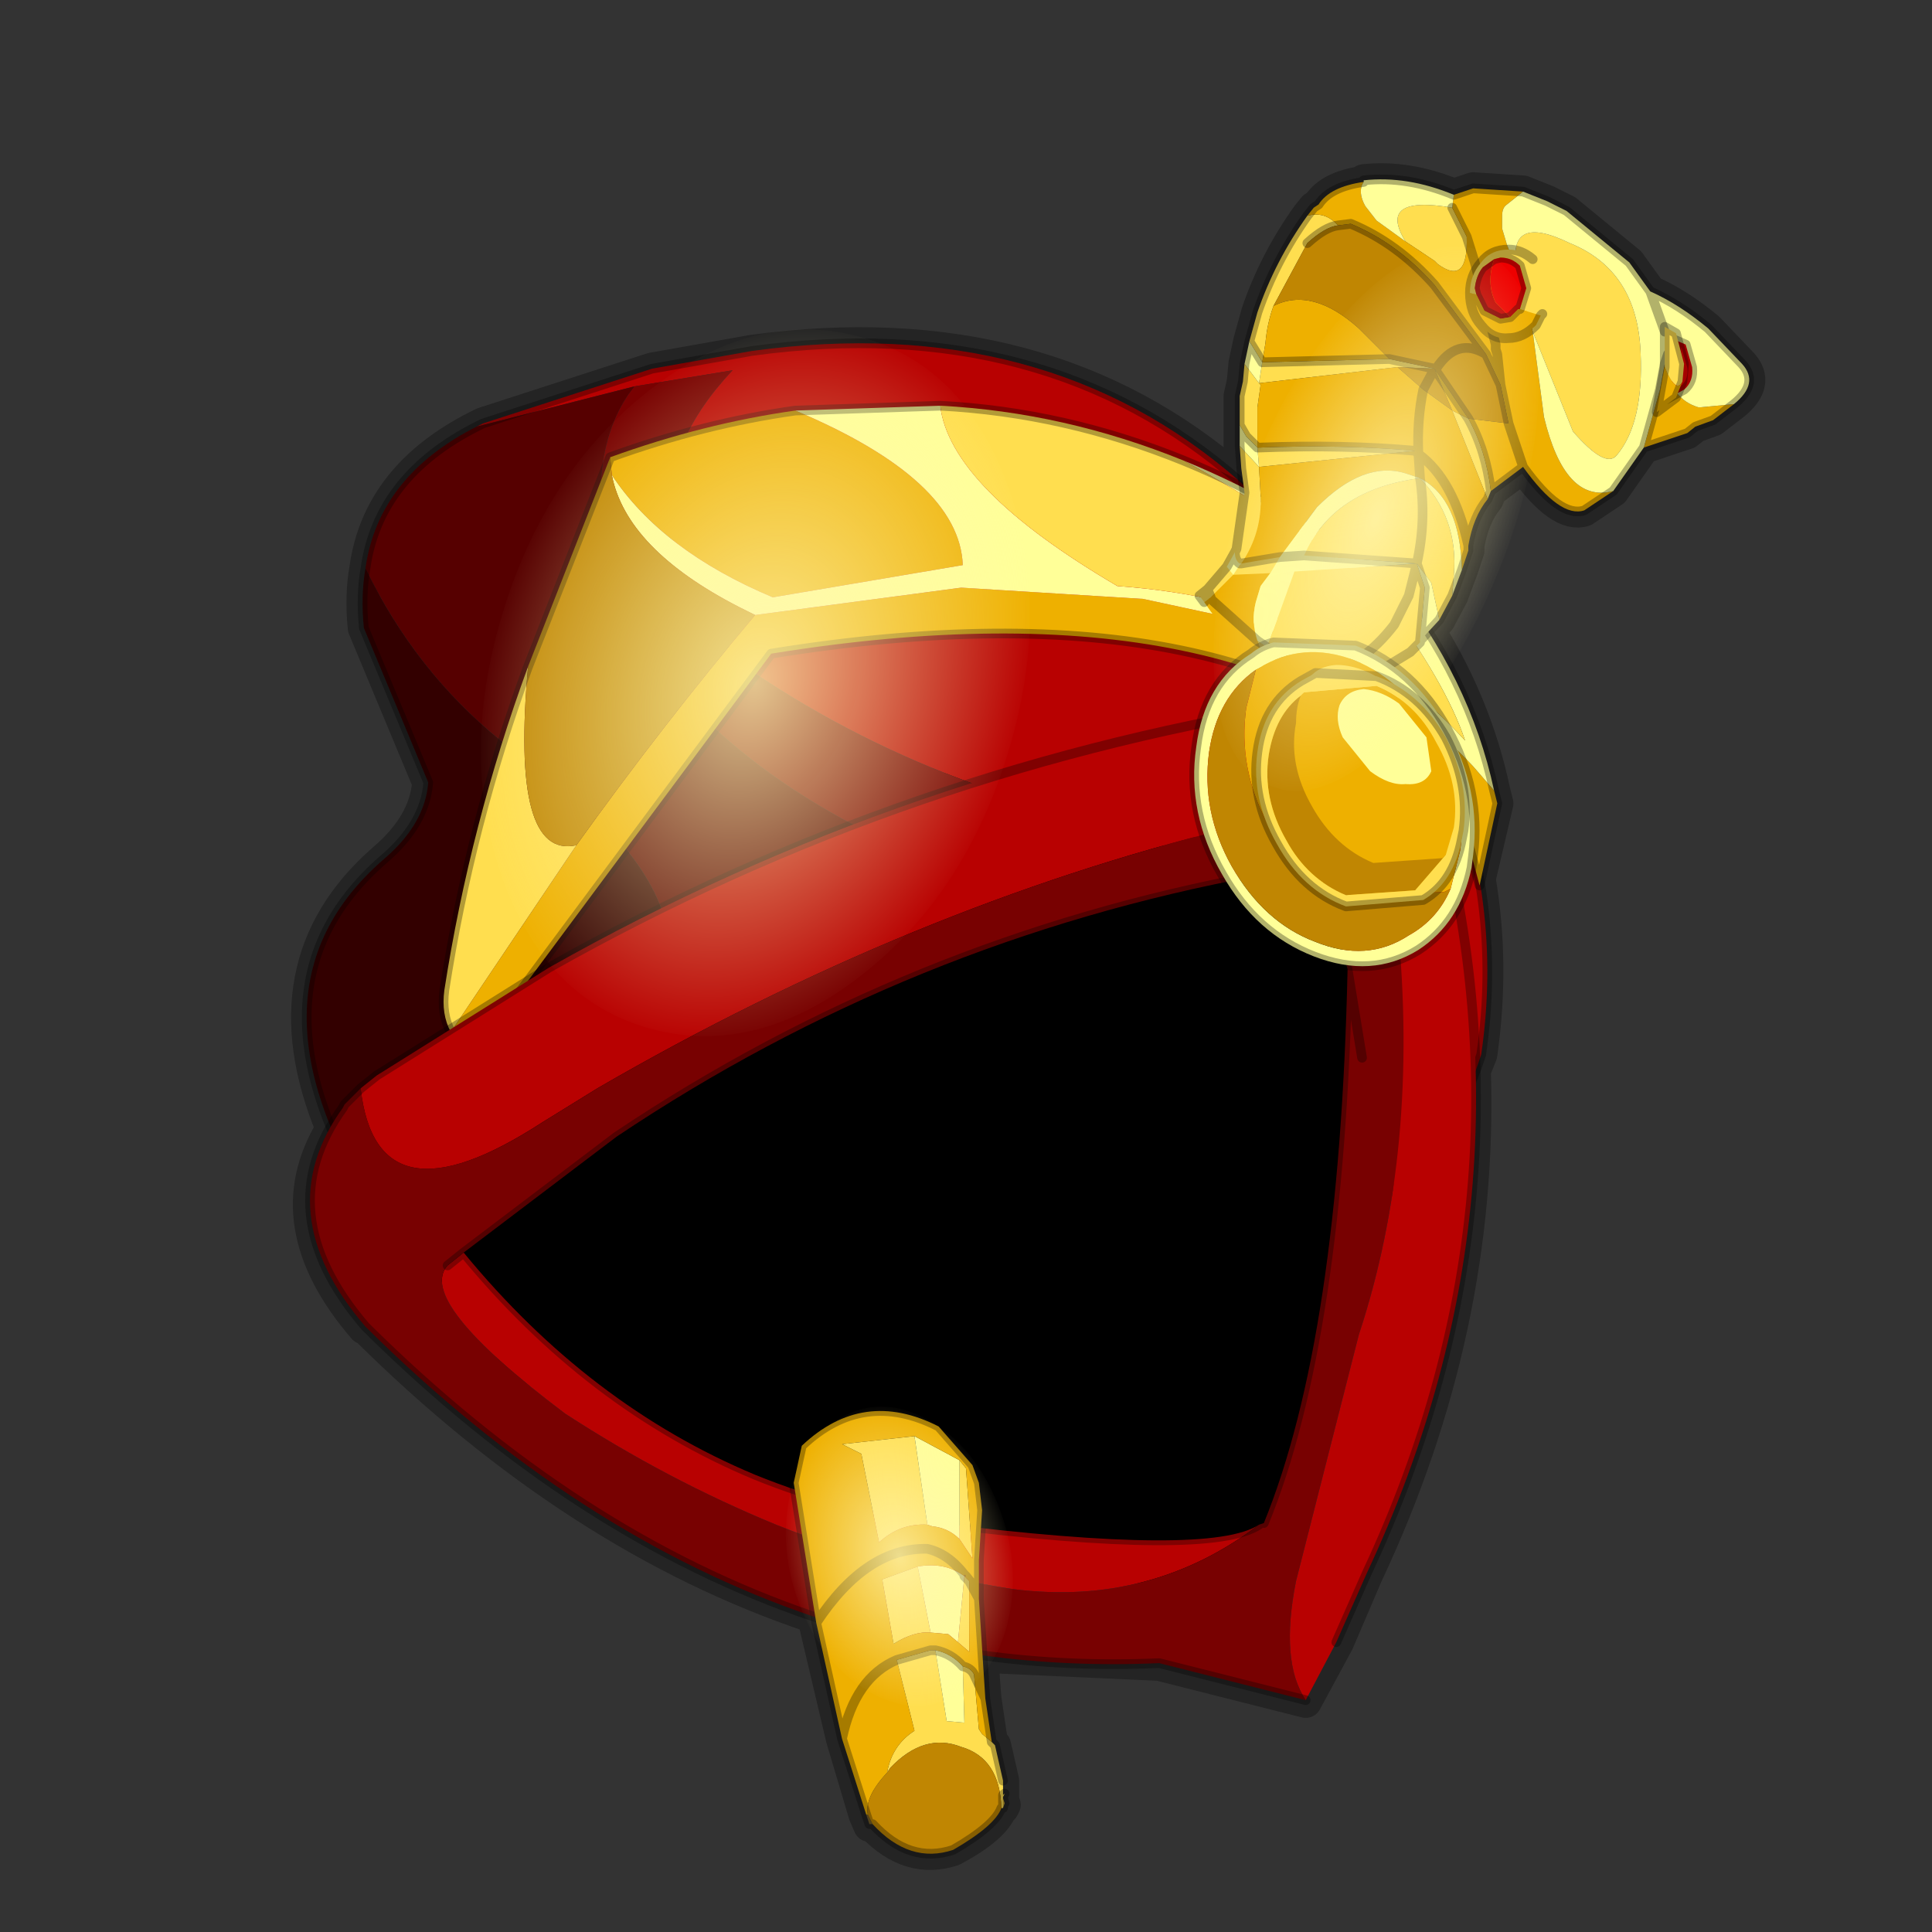 <?xml version="1.0" encoding="UTF-8" standalone="no"?>
<svg xmlns:xlink="http://www.w3.org/1999/xlink" height="600.0px" width="600.0px" xmlns="http://www.w3.org/2000/svg">
  <rect width="100%" height="100%" fill="#333333" stroke="none"/>
  <g transform="matrix(10.0, 0.0, 0.0, 10.0, 0.0, 0.0)">
    <use height="60.0" transform="matrix(1.0, 0.0, 0.0, 1.0, 0.0, 0.0)" width="60.0" xlink:href="#shape0"/>
    <use height="56.0" transform="matrix(0.281, 0.075, -0.115, 0.384, 18.811, 8.353)" width="56.0" xlink:href="#sprite0"/>
    <use height="56.0" transform="matrix(0.129, 0.075, -0.126, 0.292, 42.653, 5.829)" width="56.0" xlink:href="#sprite0"/>
    <use height="56.0" transform="matrix(0.121, 0.07, -0.034, 0.15, 25.496, 42.171)" width="56.0" xlink:href="#sprite0"/>
  </g>
  <defs>
    <g id="shape0" transform="matrix(1.0, 0.0, 0.0, 1.0, 0.0, 0.0)">
      <path d="M60.0 0.0 L60.0 60.0 0.0 60.0 0.0 0.0 60.0 0.0" fill="#795fa9" fill-opacity="0.0" fill-rule="evenodd" stroke="none"/>
      <path d="M14.8 13.25 Q11.75 14.8 11.35 17.65 11.2 18.5 11.3 19.5 L13.3 24.3 Q13.2 25.6 11.9 26.7 8.2 29.95 10.3 35.05 8.5 38.0 11.3 41.25 L11.35 41.25 Q17.9 47.75 25.2 50.2 L25.35 50.25 25.3 50.4 26.15 54.0 26.85 56.35 27.0 56.7 27.1 56.7 Q28.25 57.9 29.6 57.45 30.9 56.75 31.1 56.15 L31.15 56.15 31.2 56.05 31.15 55.9 31.15 55.8 31.15 55.75 31.15 55.3 30.9 54.2 30.8 54.1 30.6 52.75 30.5 51.45 36.0 51.7 40.55 52.85 41.55 51.0 42.45 48.9 Q46.05 41.25 45.8 33.25 L46.0 32.75 Q46.4 29.95 45.95 27.3 L46.5 24.95 46.4 24.55 Q45.85 21.95 44.4 19.6 L44.7 19.25 45.1 18.5 45.4 17.7 45.6 17.1 45.6 16.95 Q45.75 16.05 46.2 15.5 L46.3 15.25 47.3 14.5 Q48.45 16.1 49.2 15.85 L50.1 15.25 51.05 13.9 52.4 13.45 52.65 13.25 53.2 13.05 53.85 12.55 Q54.65 11.9 54.1 11.3 L53.05 10.2 Q52.15 9.45 51.25 9.05 L50.6 8.15 48.65 6.55 48.05 6.25 47.3 5.95 45.75 5.85 45.15 6.05 Q43.7 5.45 42.35 5.6 L42.35 5.65 Q41.3 5.8 40.95 6.35 L40.8 6.45 40.6 6.7 Q39.6 8.1 39.05 9.7 L38.8 10.6 38.65 11.3 38.6 11.85 38.5 12.3 38.5 13.1 38.5 13.2 38.5 13.85 38.55 14.55 38.6 15.05 38.5 14.95 Q32.45 9.65 23.35 10.9 L20.25 11.45 15.0 13.15 14.8 13.25 Z" fill="none" stroke="#000000" stroke-linecap="round" stroke-linejoin="round" stroke-opacity="0.302" stroke-width="1.0"/>
      <path d="M28.5 24.0 L42.3 24.0 42.95 34.25 39.55 46.9 Q39.65 51.2 26.6 47.4 L16.05 42.7 12.25 38.0 28.5 24.0" fill="#000000" fill-rule="evenodd" stroke="none"/>
      <path d="M28.5 24.0 L42.3 24.0 42.95 34.25 39.55 46.9 Q39.65 51.2 26.6 47.4 L16.05 42.7 12.25 38.0 28.5 24.0 Z" fill="none" stroke="#000000" stroke-linecap="round" stroke-linejoin="round" stroke-opacity="0.302" stroke-width="0.3"/>
      <path d="M19.7 12.0 L14.8 13.25 15.0 13.15 20.25 11.45 23.35 10.9 Q32.45 9.65 38.5 14.95 47.4 23.2 46.0 32.75 44.75 36.6 42.05 37.6 45.25 29.25 40.1 25.9 L38.0 26.1 Q29.9 25.25 23.35 20.85 18.55 15.95 22.75 11.5 L19.7 12.0" fill="#b80101" fill-rule="evenodd" stroke="none"/>
      <path d="M29.6 27.0 Q22.2 24.2 19.1 18.75 17.95 14.2 19.7 12.0 L22.75 11.5 Q18.55 15.95 23.35 20.85 29.9 25.25 38.0 26.1 L29.85 26.8 29.6 27.0" fill="#780101" fill-rule="evenodd" stroke="none"/>
      <path d="M18.4 33.85 Q24.35 28.9 15.65 23.1 L15.55 23.0 Q12.9 20.85 11.35 17.65 11.75 14.8 14.8 13.25 L19.7 12.0 Q17.95 14.2 19.1 18.75 22.2 24.2 29.6 27.0 L18.4 33.85" fill="#560000" fill-rule="evenodd" stroke="none"/>
      <path d="M11.35 17.65 Q12.9 20.85 15.55 23.0 L15.65 23.1 Q24.35 28.9 18.4 33.85 L11.8 37.85 Q7.2 30.8 11.9 26.7 13.2 25.6 13.3 24.3 L11.3 19.5 Q11.2 18.5 11.35 17.65" fill="#330000" fill-rule="evenodd" stroke="none"/>
      <path d="M18.4 33.85 L29.6 27.0 30.15 27.35 M14.8 13.25 Q11.75 14.8 11.35 17.65 11.2 18.5 11.3 19.5 L13.3 24.3 Q13.2 25.6 11.9 26.7 7.2 30.8 11.8 37.85 L18.4 33.85 M38.0 26.1 L40.1 25.9 Q45.25 29.25 42.05 37.6 44.75 36.6 46.0 32.75 47.4 23.2 38.5 14.95 32.45 9.65 23.35 10.9 L20.25 11.45 15.0 13.15 14.8 13.25 M29.6 27.0 L29.85 26.8 38.0 26.1" fill="none" stroke="#000000" stroke-linecap="round" stroke-linejoin="round" stroke-opacity="0.302" stroke-width="0.3"/>
      <path d="M24.7 12.75 Q29.8 14.9 29.9 17.55 L24.0 18.55 Q20.55 17.1 19.0 14.75 L18.95 14.2 Q21.85 13.15 24.7 12.75 M23.45 19.1 L29.85 18.25 35.5 18.6 38.75 19.3 Q42.8 20.65 45.75 23.8 L46.4 24.55 46.5 24.95 45.95 27.5 45.2 24.7 Q38.8 17.9 23.95 20.3 L15.55 31.6 Q14.4 32.7 14.0 32.05 L17.9 26.25 Q20.55 22.55 23.45 19.1" fill="#eeb000" fill-rule="evenodd" stroke="none"/>
      <path d="M19.0 14.75 Q20.55 17.1 24.0 18.55 L29.9 17.55 Q29.8 14.9 24.7 12.75 L29.2 12.6 Q29.5 15.15 34.7 18.2 41.6 18.7 45.5 23.0 44.9 21.2 43.0 18.65 40.85 16.55 36.75 14.3 40.05 15.65 43.2 18.0 45.65 21.05 46.4 24.55 L45.75 23.8 Q42.8 20.65 38.75 19.3 L35.5 18.6 29.85 18.25 23.45 19.1 22.95 18.85 Q19.45 17.05 19.0 14.75" fill="#ffff98" fill-rule="evenodd" stroke="none"/>
      <path d="M36.75 14.3 Q40.85 16.55 43.0 18.65 44.9 21.2 45.5 23.0 41.6 18.7 34.7 18.2 29.5 15.15 29.2 12.6 33.05 12.8 36.75 14.3 M17.9 26.25 L14.0 32.05 Q13.7 31.5 13.8 30.75 14.6 25.6 16.4 20.7 15.85 26.7 17.9 26.25" fill="#ffde4f" fill-rule="evenodd" stroke="none"/>
      <path d="M19.0 14.75 Q19.45 17.05 22.95 18.85 L23.45 19.1 Q20.55 22.55 17.9 26.25 15.85 26.7 16.4 20.7 L18.95 14.2 19.0 14.75" fill="#c08602" fill-rule="evenodd" stroke="none"/>
      <path d="M46.4 24.55 Q45.65 21.05 43.2 18.0 40.05 15.65 36.75 14.3 M29.2 12.6 L24.7 12.75 Q21.85 13.15 18.95 14.2 M16.4 20.7 L18.95 14.2 M14.0 32.05 Q14.4 32.7 15.55 31.6 L23.95 20.3 Q38.8 17.9 45.2 24.7 L45.95 27.5 46.5 24.95 46.4 24.55 M14.0 32.05 Q13.7 31.5 13.8 30.75 14.6 25.6 16.4 20.7 M29.2 12.6 Q33.05 12.8 36.75 14.3" fill="none" stroke="#000000" stroke-linecap="round" stroke-linejoin="round" stroke-opacity="0.302" stroke-width="0.3"/>
      <path d="M13.9 39.3 L14.4 38.9 Q18.3 43.65 23.45 45.8 26.15 46.9 29.15 47.3 37.6 48.35 39.1 47.35 35.75 49.9 31.45 49.35 27.6 48.75 24.1 47.35 20.7 45.95 17.55 43.9 12.9 40.4 13.9 39.3 M11.2 33.8 L11.7 33.4 17.05 30.05 Q28.2 23.75 41.0 21.8 43.55 21.45 44.4 24.2 48.05 36.9 42.45 48.85 L41.5 51.0 40.55 52.8 Q39.75 51.6 40.25 49.1 L42.2 41.45 Q44.1 35.7 43.4 28.65 42.3 25.55 38.65 25.65 L38.5 25.65 38.25 25.7 Q28.3 28.15 18.55 33.8 L16.85 34.85 Q11.7 38.2 11.2 33.8" fill="#b80101" fill-rule="evenodd" stroke="none"/>
      <path d="M41.85 30.1 Q41.05 27.15 39.05 27.2 28.25 29.2 19.15 35.3 L14.4 38.9 13.9 39.3 Q12.9 40.4 17.55 43.9 20.7 45.95 24.1 47.35 27.6 48.75 31.45 49.35 35.75 49.9 39.1 47.35 L39.25 47.3 Q41.6 41.55 41.85 30.1 L42.3 32.85 41.85 30.1 M11.2 33.8 Q11.7 38.2 16.85 34.85 L18.55 33.8 Q28.3 28.15 38.25 25.7 L38.5 25.65 38.65 25.65 Q42.3 25.55 43.4 28.65 44.1 35.7 42.2 41.45 L40.25 49.1 Q39.75 51.6 40.55 52.8 L36.0 51.65 Q30.45 51.9 25.25 50.2 17.9 47.7 11.35 41.2 8.3 37.65 10.65 34.4 L10.7 34.3 11.2 33.8" fill="#780101" fill-rule="evenodd" stroke="none"/>
      <path d="M14.4 38.9 L19.15 35.3 Q28.25 29.2 39.05 27.2 41.05 27.15 41.85 30.1 L42.3 32.85 M14.4 38.9 L13.9 39.3 M39.1 47.35 Q37.6 48.35 29.15 47.3 26.15 46.9 23.45 45.8 18.3 43.65 14.4 38.9 M41.5 51.0 L42.45 48.85 Q48.05 36.9 44.4 24.2 43.55 21.45 41.0 21.8 28.2 23.75 17.05 30.05 L11.7 33.4 11.2 33.8 10.7 34.3 10.65 34.4 Q8.3 37.65 11.35 41.2 17.9 47.7 25.25 50.2 30.45 51.9 36.0 51.65 L40.55 52.8 M41.85 30.1 Q41.6 41.55 39.25 47.3" fill="none" stroke="#000000" stroke-linecap="round" stroke-linejoin="round" stroke-opacity="0.302" stroke-width="0.3"/>
      <path d="M29.95 48.9 L30.0 48.95 29.95 48.95 29.95 48.9 M27.1 56.65 L27.0 56.65 26.9 56.35 26.95 56.35 27.1 56.65" fill="#755e26" fill-rule="evenodd" stroke="none"/>
      <path d="M31.15 55.85 L31.2 56.0 31.15 56.15 31.15 56.05 31.15 55.85 M31.15 55.75 L31.15 55.8 31.2 55.7 31.15 55.75 M31.2 56.0 L31.15 56.05 31.2 56.0" fill="#c7a42d" fill-rule="evenodd" stroke="none"/>
      <path d="M30.8 54.1 L30.9 54.2 31.15 55.3 31.15 55.75 31.2 55.7 31.15 55.8 31.15 55.85 31.15 56.05 31.15 56.15 31.1 56.15 Q31.05 54.6 29.85 54.25 28.7 53.8 27.65 54.9 L27.55 55.05 Q27.7 54.2 28.4 53.75 L27.85 51.55 28.9 51.25 29.05 51.25 29.4 53.45 29.95 53.5 29.9 51.75 Q30.15 51.8 30.25 52.0 L30.4 53.7 30.5 53.85 30.8 54.1 M28.8 47.35 Q27.95 47.3 27.3 47.9 L26.75 45.15 26.15 44.85 28.4 44.6 28.8 47.35 M29.8 45.35 L30.0 45.6 30.2 48.4 29.8 47.8 29.8 45.35 M29.95 48.95 L30.1 49.1 30.1 51.3 29.75 51.0 29.95 48.95 M28.9 50.7 Q28.4 50.65 27.75 51.05 L27.4 49.05 28.5 48.65 28.9 50.7" fill="#ffde4f" fill-rule="evenodd" stroke="none"/>
      <path d="M28.8 47.35 L28.4 44.6 29.8 45.35 29.8 47.8 Q29.45 47.45 28.95 47.4 L28.8 47.35 M29.75 51.0 L29.45 50.75 28.9 50.7 28.5 48.65 Q29.35 48.5 29.95 48.95 L29.75 51.0 M29.9 51.75 L29.95 53.5 29.4 53.45 29.05 51.25 Q29.55 51.35 29.9 51.75" fill="#ffff98" fill-rule="evenodd" stroke="none"/>
      <path d="M25.35 50.4 L24.65 46.05 24.9 44.9 Q26.8 43.1 29.15 44.3 L30.2 45.5 30.4 46.05 30.5 46.9 30.4 48.45 30.4 49.45 30.0 48.95 30.4 49.45 30.4 49.65 30.6 52.75 30.8 54.1 30.5 53.85 30.4 53.7 30.25 52.0 Q30.15 51.8 29.9 51.75 29.55 51.35 29.05 51.25 L28.9 51.25 27.85 51.55 28.4 53.75 Q27.7 54.2 27.55 55.05 26.85 55.8 26.95 56.35 L26.9 56.35 26.15 54.0 25.35 50.4 Q26.9 48.05 28.8 48.1 29.45 48.25 29.95 48.9 29.45 48.25 28.8 48.1 26.9 48.05 25.35 50.4 M30.0 48.95 L29.95 48.9 29.95 48.95 30.0 48.95 M28.4 44.6 L26.15 44.85 26.75 45.15 27.3 47.9 Q27.95 47.3 28.8 47.35 L28.95 47.4 Q29.45 47.45 29.8 47.8 L30.2 48.4 30.0 45.6 29.8 45.35 28.4 44.6 M30.4 49.65 L30.1 49.1 30.4 49.65 M30.1 49.1 L29.95 48.95 Q29.35 48.5 28.5 48.65 L27.4 49.05 27.75 51.05 Q28.4 50.65 28.9 50.7 L29.45 50.75 29.75 51.0 30.1 51.3 30.1 49.1 M30.25 52.0 L30.6 52.75 30.25 52.0 M26.15 54.0 Q26.55 52.1 27.85 51.55 26.55 52.1 26.15 54.0" fill="#eeb000" fill-rule="evenodd" stroke="none"/>
      <path d="M31.1 56.15 Q30.9 56.7 29.6 57.45 28.25 57.9 27.1 56.65 L26.95 56.35 Q26.85 55.8 27.55 55.05 L27.65 54.9 Q28.7 53.8 29.85 54.25 31.05 54.6 31.1 56.15" fill="#c08602" fill-rule="evenodd" stroke="none"/>
      <path d="M30.4 49.45 L30.4 48.45 30.5 46.9 30.4 46.05 30.2 45.5 29.15 44.3 Q26.8 43.1 24.9 44.9 L24.65 46.05 25.35 50.4 Q26.9 48.05 28.8 48.1 29.45 48.25 29.95 48.9 L30.0 48.95 30.4 49.45 30.4 49.65 30.6 52.75 30.8 54.1 30.9 54.2 31.15 55.3 M31.15 55.75 L31.15 55.85 31.2 56.0 M31.15 56.15 L31.1 56.15 Q30.9 56.7 29.6 57.45 28.25 57.9 27.1 56.65 L27.0 56.65 26.9 56.35 26.15 54.0 25.35 50.4 M30.1 49.1 L30.4 49.65 M29.95 48.95 L30.1 49.1 M30.25 52.0 Q30.15 51.8 29.9 51.75 29.55 51.35 29.05 51.25 L28.9 51.25 27.85 51.55 Q26.55 52.1 26.15 54.0 M31.15 55.8 L31.15 55.85 31.15 56.05 31.2 56.0 M31.15 55.8 L31.2 55.7 31.15 55.75 M31.15 56.15 L31.15 56.05 M30.6 52.75 L30.25 52.0" fill="none" stroke="#000000" stroke-linecap="round" stroke-linejoin="round" stroke-opacity="0.302" stroke-width="0.3"/>
      <path d="M48.9 12.85 L49.55 14.05" fill="none" stroke="#ff0000" stroke-linecap="round" stroke-linejoin="round" stroke-width="0.05"/>
      <path d="M47.1 8.35 Q46.8 6.6 48.75 7.55 50.85 8.4 50.95 10.95 51.05 13.15 50.2 14.15 49.85 14.55 48.85 13.4 L47.6 10.3 47.4 9.5 47.35 9.4 47.1 8.35 M40.6 6.7 Q41.15 6.55 41.55 7.0 41.15 7.05 40.6 7.55 L39.55 9.5 Q39.35 10.05 39.3 10.65 L39.2 11.25 43.15 11.15 44.55 11.45 43.4 11.4 39.1 11.9 39.2 11.25 38.8 10.6 39.05 9.7 Q39.6 8.1 40.6 6.7 M45.55 7.35 Q45.6 8.9 44.65 8.2 L44.55 8.1 43.65 7.5 Q42.75 6.05 45.1 6.45 L45.55 7.35 M46.2 15.5 L45.1 12.75 45.6 13.0 Q46.15 14.0 46.3 15.25 L46.2 15.5 M43.95 14.0 L39.1 14.5 39.15 15.4 Q39.2 16.55 38.55 17.5 L39.75 17.3 39.45 17.8 38.3 17.85 38.5 17.55 38.55 17.5 38.5 17.5 Q38.35 17.4 38.35 17.15 L38.4 17.05 38.65 15.3 38.55 14.55 38.5 13.85 39.1 14.5 39.05 13.9 39.1 13.9 Q41.7 13.8 43.95 14.0 M40.5 17.25 Q41.4 15.2 44.1 14.85 44.3 16.15 44.0 17.5 L40.5 17.25 M38.5 13.2 L38.5 13.1 38.5 12.3 38.6 11.85 38.65 11.3 39.1 11.9 39.15 11.95 39.05 12.65 39.05 13.9 38.7 13.55 38.5 13.2 M38.1 17.6 L38.3 17.85 37.6 18.55 37.5 18.3 37.6 18.55 37.4 18.7 37.25 18.5 37.5 18.3 38.1 17.6 M39.45 20.75 L39.25 20.45 39.05 19.9 39.35 20.1 40.2 17.75 44.0 17.5 Q44.3 16.15 44.1 14.85 45.3 16.1 45.15 17.85 L45.1 18.5 44.7 19.25 44.45 18.1 44.0 17.5 44.25 18.25 44.1 19.9 44.1 19.95 43.8 20.25 42.65 20.95 Q41.85 21.2 41.15 20.95 L41.1 20.9 Q42.3 20.7 43.3 19.4 L43.75 18.5 44.0 17.5 43.75 18.5 43.3 19.4 Q42.3 20.7 41.1 20.9 L41.15 20.95 Q41.85 21.2 42.65 20.95 L41.95 21.2 40.1 21.05 39.65 20.85 40.05 20.95 41.1 20.9 39.8 20.4 39.55 20.3 39.35 20.1 39.55 20.3 39.8 20.4 41.1 20.9 40.05 20.95 39.65 20.85 39.45 20.75" fill="#ffde4f" fill-rule="evenodd" stroke="none"/>
      <path d="M47.3 5.95 L46.8 6.35 Q46.65 6.45 46.65 6.7 L46.65 7.1 46.8 7.6 47.1 8.35 47.35 9.4 47.4 9.5 47.6 10.3 47.95 12.95 Q48.6 15.65 50.1 15.25 L49.2 15.85 Q48.45 16.1 47.3 14.5 L46.3 15.25 Q46.15 14.0 45.6 13.0 L46.85 13.15 46.6 11.95 46.15 11.0 44.55 8.85 Q43.4 7.55 41.95 6.95 L41.55 7.0 Q41.15 6.55 40.6 6.7 L40.8 6.45 40.95 6.35 Q41.3 5.8 42.35 5.65 42.15 5.95 42.4 6.4 L42.75 6.85 43.65 7.5 44.55 8.1 44.65 8.2 Q45.6 8.9 45.55 7.35 L45.8 8.15 46.45 10.7 46.45 10.85 46.5 11.0 46.6 11.95 46.5 11.0 46.45 10.85 46.45 10.7 45.8 8.15 45.55 7.35 45.1 6.45 45.15 6.05 45.75 5.85 47.3 5.95 M51.05 13.9 L51.55 12.1 51.7 11.3 Q51.9 12.4 52.75 12.65 L52.8 12.65 53.85 12.55 53.2 13.05 52.65 13.25 52.4 13.45 51.05 13.9 M44.55 11.45 L45.6 13.0 45.1 12.75 46.2 15.5 Q45.75 16.05 45.6 16.95 45.15 14.9 44.05 14.1 44.0 13.05 44.2 12.1 44.0 13.05 44.05 14.1 45.15 14.9 45.6 16.95 L45.6 17.1 45.4 17.7 Q45.35 15.5 44.1 14.85 L43.65 14.7 Q42.35 14.3 40.9 15.75 L39.75 17.3 38.55 17.5 Q39.2 16.55 39.15 15.4 L39.1 14.5 43.95 14.0 44.05 14.1 44.1 14.85 44.05 14.1 43.95 14.0 Q41.7 13.8 39.1 13.9 L39.05 13.9 39.05 12.65 39.15 11.95 39.1 11.9 43.4 11.4 44.2 12.1 45.1 12.75 44.55 11.45 M46.85 13.15 L47.3 14.5 46.85 13.15 M43.15 11.15 L39.2 11.25 39.3 10.65 Q39.35 10.05 39.55 9.5 40.75 8.9 42.2 10.2 L42.85 10.85 43.15 11.15 M38.3 17.85 L39.45 17.8 39.15 18.2 39.0 18.7 Q38.85 19.3 39.05 19.9 L37.6 18.6 37.6 18.55 37.6 18.6 39.05 19.9 39.25 20.45 39.45 20.75 39.1 20.45 Q38.2 19.9 37.4 18.7 L37.6 18.55 38.3 17.85" fill="#eeb000" fill-rule="evenodd" stroke="none"/>
      <path d="M41.55 7.0 L41.95 6.95 Q43.4 7.55 44.55 8.85 L46.15 11.0 46.6 11.95 46.85 13.15 45.6 13.0 44.55 11.45 44.2 12.1 44.55 11.45 44.6 11.45 Q45.25 10.45 46.15 11.0 45.25 10.45 44.6 11.45 L44.55 11.45 45.1 12.75 44.2 12.1 43.4 11.4 44.55 11.45 43.15 11.15 42.85 10.85 42.2 10.2 Q40.75 8.9 39.55 9.5 L40.6 7.55 Q41.15 7.05 41.55 7.0" fill="#c08602" fill-rule="evenodd" stroke="none"/>
      <path d="M51.7 10.3 L51.25 9.05 51.7 10.3 M51.8 11.0 L51.7 11.3 51.8 11.0 M47.3 5.95 L48.05 6.25 48.65 6.55 50.6 8.15 51.25 9.05 Q52.15 9.45 53.05 10.2 L54.1 11.3 Q54.65 11.9 53.85 12.55 L52.8 12.65 52.75 12.65 Q51.9 12.4 51.7 11.3 L51.55 12.1 51.05 13.9 50.1 15.25 Q48.6 15.65 47.95 12.95 L47.6 10.3 48.85 13.4 Q49.85 14.55 50.2 14.15 51.05 13.15 50.95 10.95 50.85 8.4 48.75 7.55 46.8 6.6 47.1 8.35 L46.8 7.6 46.65 7.1 46.65 6.7 Q46.65 6.45 46.8 6.35 L47.3 5.95 M43.65 7.5 L42.75 6.85 42.4 6.4 Q42.15 5.95 42.35 5.65 L42.35 5.6 Q43.7 5.45 45.15 6.05 L45.1 6.45 Q42.75 6.05 43.65 7.5 M39.75 17.3 L40.9 15.75 Q42.35 14.3 43.65 14.7 L44.1 14.85 Q41.4 15.2 40.5 17.25 L39.75 17.3 40.5 17.25 44.0 17.5 44.45 18.1 44.7 19.25 44.1 19.9 44.25 18.25 44.0 17.5 40.2 17.75 39.35 20.1 39.05 19.9 Q38.85 19.3 39.0 18.7 L39.15 18.2 39.45 17.8 39.75 17.3 M44.1 14.85 Q45.35 15.5 45.4 17.7 L45.1 18.5 45.15 17.85 Q45.3 16.1 44.1 14.85 M39.2 11.25 L39.1 11.9 38.65 11.3 38.8 10.6 39.2 11.25 M38.5 13.2 L38.7 13.55 39.05 13.9 39.1 14.5 38.5 13.85 38.5 13.2 M38.35 17.15 Q38.35 17.4 38.5 17.5 L38.55 17.5 38.5 17.55 38.3 17.85 38.1 17.6 38.35 17.15" fill="#ffff98" fill-rule="evenodd" stroke="none"/>
      <path d="M51.7 11.3 L51.8 11.0 M51.25 9.05 L51.7 10.3 M53.85 12.55 Q54.65 11.9 54.1 11.3 L53.05 10.2 Q52.15 9.45 51.25 9.05 L50.6 8.15 48.65 6.55 48.05 6.25 47.3 5.95 M50.1 15.25 L51.05 13.9 51.55 12.1 51.7 11.3 M53.85 12.55 L53.2 13.05 52.65 13.25 52.4 13.45 51.05 13.9 M42.35 5.65 Q41.3 5.8 40.95 6.35 L40.8 6.45 40.6 6.7 Q39.6 8.1 39.05 9.7 L38.8 10.6 39.2 11.25 M41.55 7.0 L41.95 6.95 Q43.4 7.55 44.55 8.85 L46.15 11.0 46.6 11.95 46.5 11.0 46.45 10.85 46.45 10.7 45.8 8.15 45.55 7.35 M42.35 5.65 L42.35 5.6 Q43.7 5.45 45.15 6.05 L45.75 5.85 47.3 5.95 M45.1 6.45 L45.55 7.35 M46.15 11.0 Q45.25 10.45 44.6 11.45 L44.55 11.45 45.6 13.0 Q46.15 14.0 46.3 15.25 L47.3 14.5 46.85 13.15 46.6 11.95 M44.2 12.1 L44.55 11.45 43.15 11.15 39.2 11.25 M44.2 12.1 Q44.0 13.05 44.05 14.1 45.15 14.9 45.6 16.95 45.75 16.05 46.2 15.5 L46.3 15.25 M44.1 14.85 L44.05 14.1 43.95 14.0 Q41.7 13.8 39.1 13.9 L39.05 13.9 M38.55 17.5 L39.75 17.3 40.5 17.25 M45.4 17.7 L45.6 17.1 45.6 16.95 45.6 17.1 M41.55 7.0 Q41.15 7.05 40.6 7.55 M38.65 11.3 L38.6 11.85 38.5 12.3 38.5 13.1 38.5 13.2 38.7 13.55 39.05 13.9 M38.65 11.3 L38.8 10.6 M38.5 13.85 L38.55 14.55 38.65 15.3 38.4 17.05 38.35 17.15 Q38.35 17.4 38.5 17.5 L38.55 17.5 M38.5 13.2 L38.5 13.85 M37.6 18.55 L37.6 18.6 39.05 19.9 39.35 20.1 M38.35 17.15 L38.1 17.6 37.5 18.3 37.6 18.55 M44.0 17.5 L40.5 17.25 M37.5 18.3 L37.25 18.5 37.4 18.7 M44.1 14.85 Q44.3 16.15 44.0 17.5 L43.75 18.5 43.3 19.4 Q42.3 20.7 41.1 20.9 L41.15 20.95 Q41.85 21.2 42.65 20.95 L43.8 20.25 44.1 19.95 44.1 19.9 44.7 19.25 45.1 18.5 45.4 17.7 M44.1 19.9 L44.25 18.25 44.0 17.5 M41.95 21.2 L42.65 20.95 M39.65 20.85 L40.05 20.95 41.1 20.9 39.8 20.4 39.55 20.3 39.35 20.1 M39.45 20.75 L39.65 20.85 M47.3 14.5 Q48.45 16.1 49.2 15.85 L50.1 15.25" fill="none" stroke="#000000" stroke-linecap="round" stroke-linejoin="round" stroke-opacity="0.302" stroke-width="0.3"/>
      <path d="M47.9 9.75 L48.05 9.1 48.0 8.65 47.95 8.6 47.7 8.1 47.6 8.05 Q47.25 7.75 46.85 7.75 46.3 7.75 46.0 8.15 45.65 8.55 45.65 9.1 L45.85 9.15 45.8 8.95 Q45.85 8.55 46.05 8.3 L46.4 8.05 46.6 8.0 Q46.95 8.0 47.2 8.25 L47.4 8.95 47.2 9.6 47.85 9.8 47.9 9.75" fill="#ffde4f" fill-rule="evenodd" stroke="none"/>
      <path d="M46.4 8.05 Q46.15 8.8 46.45 9.4 L46.9 9.85 47.15 9.6 47.2 9.6 47.4 8.95 47.2 8.25 Q46.95 8.0 46.6 8.0 L46.4 8.05" fill="#ee0000" fill-rule="evenodd" stroke="none"/>
      <path d="M46.9 9.85 L46.45 9.4 Q46.15 8.8 46.4 8.05 L46.05 8.3 Q45.85 8.55 45.8 8.95 L45.85 9.15 46.1 9.65 46.6 9.9 46.9 9.85" fill="#c10202" fill-rule="evenodd" stroke="none"/>
      <path d="M45.65 9.1 Q45.65 9.7 46.0 10.1 46.35 10.55 46.85 10.5 47.3 10.5 47.7 10.1 L47.85 9.8 47.2 9.6 47.15 9.6 46.9 9.85 46.6 9.9 46.1 9.65 45.85 9.15 45.65 9.1" fill="#eeb000" fill-rule="evenodd" stroke="none"/>
      <path d="M47.6 8.05 Q47.25 7.75 46.85 7.75 46.3 7.75 46.0 8.15 45.65 8.55 45.65 9.1 45.65 9.7 46.0 10.1 46.35 10.55 46.85 10.5 47.3 10.5 47.7 10.1 L47.85 9.8 47.9 9.75 M46.4 8.05 L46.6 8.0 Q46.95 8.0 47.2 8.25 L47.4 8.95 47.2 9.6 47.15 9.6 46.9 9.85 46.6 9.9 46.1 9.65 45.85 9.15 45.8 8.95 Q45.85 8.55 46.05 8.3 L46.4 8.05" fill="none" stroke="#000000" stroke-linecap="round" stroke-linejoin="round" stroke-opacity="0.302" stroke-width="0.3"/>
      <path d="M52.55 11.4 L52.35 10.7 52.0 10.55 Q52.2 11.1 51.75 12.4 L52.3 12.1 Q52.6 11.85 52.55 11.4" fill="#ee0000" fill-rule="evenodd" stroke="none"/>
      <path d="M52.55 11.4 L52.35 10.7 52.0 10.55 Q52.2 11.1 51.75 12.4 L52.3 12.1 Q52.6 11.85 52.55 11.4 Z" fill="none" stroke="#000000" stroke-linecap="round" stroke-linejoin="round" stroke-opacity="0.302" stroke-width="0.3"/>
      <path d="M51.7 11.4 Q52.05 12.25 52.25 11.85 L52.3 11.3 52.05 10.35 51.7 10.15 51.7 11.4" fill="#ffde4f" fill-rule="evenodd" stroke="none"/>
      <path d="M52.25 11.85 Q52.05 12.25 51.7 11.4 L51.45 12.8 52.05 12.35 52.25 11.85" fill="#eeb000" fill-rule="evenodd" stroke="none"/>
      <path d="M51.7 11.4 L51.7 10.15 52.05 10.35 52.3 11.3 52.25 11.85 52.05 12.35 51.45 12.8 51.7 11.4 Z" fill="none" stroke="#000000" stroke-linecap="round" stroke-linejoin="round" stroke-opacity="0.302" stroke-width="0.3"/>
      <path d="M44.95 22.65 Q46.0 24.55 45.75 26.55 L45.7 26.95 Q45.35 28.65 44.05 29.5 42.6 30.4 40.8 29.7 39.0 29.0 37.95 27.15 36.85 25.25 37.15 23.2 37.4 21.2 38.85 20.3 39.15 20.05 39.55 19.95 L42.1 20.05 Q43.9 20.75 44.95 22.65 M45.05 27.6 L45.35 26.4 Q45.6 24.6 44.6 22.9 43.65 21.15 42.05 20.5 40.45 19.9 39.1 20.75 L39.0 20.8 Q37.8 21.65 37.55 23.35 37.3 25.2 38.25 26.9 39.25 28.65 40.85 29.25 42.45 29.9 43.75 29.05 44.65 28.55 45.05 27.6" fill="#ffff98" fill-rule="evenodd" stroke="none"/>
      <path d="M39.0 20.8 L39.1 20.75 Q40.45 19.9 42.05 20.5 43.65 21.15 44.6 22.9 45.6 24.6 45.35 26.4 L45.05 27.6 44.85 27.7 41.95 27.85 Q40.35 27.25 39.35 25.55 38.45 23.85 38.7 22.0 L39.0 20.8" fill="#eeb000" fill-rule="evenodd" stroke="none"/>
      <path d="M45.05 27.6 Q44.65 28.55 43.75 29.05 42.45 29.9 40.85 29.25 39.25 28.65 38.25 26.9 37.3 25.2 37.55 23.35 37.8 21.65 39.0 20.8 L38.7 22.0 Q38.45 23.85 39.35 25.55 40.35 27.25 41.95 27.85 L44.85 27.7 45.05 27.6" fill="#c08602" fill-rule="evenodd" stroke="none"/>
      <path d="M44.95 22.65 Q46.0 24.55 45.75 26.55 L45.7 26.95 Q45.35 28.65 44.05 29.5 42.6 30.4 40.8 29.7 39.0 29.0 37.95 27.15 36.85 25.25 37.15 23.2 37.4 21.2 38.85 20.3 39.15 20.05 39.55 19.95 L42.1 20.05 Q43.9 20.75 44.95 22.65 Z" fill="none" stroke="#000000" stroke-linecap="round" stroke-linejoin="round" stroke-opacity="0.302" stroke-width="0.3"/>
      <path d="M43.4 24.6 Q42.65 24.65 41.85 24.05 41.05 23.5 40.7 22.65 40.3 21.85 40.55 21.25 40.8 20.7 41.5 20.65 42.25 20.65 43.05 21.2 L44.2 22.6 Q44.6 23.45 44.35 24.0 44.1 24.6 43.4 24.6" fill="#ffde4f" fill-rule="evenodd" stroke="none"/>
      <path d="M40.4 21.6 L40.5 21.5 42.75 21.3 Q43.95 21.8 44.6 23.05 45.35 24.35 45.15 25.7 L44.9 26.55 44.8 26.65 42.65 26.8 Q41.45 26.3 40.75 25.05 40.0 23.75 40.25 22.45 40.25 21.95 40.4 21.6" fill="#eeb000" fill-rule="evenodd" stroke="none"/>
      <path d="M44.9 26.55 L43.95 27.65 41.8 27.8 Q40.6 27.3 39.95 26.1 39.2 24.8 39.4 23.45 39.6 22.2 40.4 21.6 40.25 21.95 40.25 22.45 40.0 23.75 40.75 25.05 41.45 26.3 42.65 26.8 L44.8 26.65 44.9 26.55" fill="#c08602" fill-rule="evenodd" stroke="none"/>
      <path d="M44.9 26.55 L45.15 25.7 Q45.35 24.35 44.6 23.05 43.95 21.8 42.75 21.3 L40.5 21.5 40.4 21.6 Q39.6 22.2 39.4 23.45 39.2 24.8 39.95 26.1 40.6 27.3 41.8 27.8 L43.95 27.65 44.9 26.55 M40.85 20.9 L42.75 21.0 Q44.1 21.5 44.9 22.9 45.65 24.35 45.45 25.8 L45.4 26.05 Q45.15 27.4 44.2 27.95 L41.8 28.15 Q40.45 27.65 39.65 26.2 38.85 24.8 39.05 23.35 39.25 21.85 40.4 21.15 L40.85 20.9" fill="#ffde4f" fill-rule="evenodd" stroke="none"/>
      <path d="M40.85 20.9 L42.75 21.0 Q44.1 21.5 44.9 22.9 45.65 24.35 45.45 25.8 L45.4 26.05 Q45.15 27.4 44.2 27.95 L41.8 28.15 Q40.45 27.65 39.65 26.2 38.85 24.8 39.05 23.35 39.25 21.85 40.4 21.15 L40.85 20.9 Z" fill="none" stroke="#000000" stroke-linecap="round" stroke-linejoin="round" stroke-opacity="0.302" stroke-width="0.3"/>
      <path d="M43.45 21.85 L44.3 22.9 44.45 23.95 Q44.25 24.4 43.65 24.35 43.15 24.4 42.55 23.95 L41.7 22.9 Q41.45 22.35 41.6 21.9 41.8 21.45 42.35 21.4 42.9 21.45 43.45 21.85" fill="#ffff98" fill-rule="evenodd" stroke="none"/>
    </g>
    <g id="sprite0" transform="matrix(1.0, 0.0, 0.0, 1.0, 28.0, 28.0)">
      <use height="56.0" transform="matrix(1.0, 0.0, 0.0, 1.0, -28.0, -28.0)" width="56.0" xlink:href="#shape1"/>
    </g>
    <g id="shape1" transform="matrix(1.0, 0.0, 0.0, 1.0, 28.0, 28.0)">
      <path d="M19.8 -19.8 Q28.0 -11.6 28.0 0.0 28.0 11.6 19.8 19.8 11.6 28.0 0.0 28.0 -11.6 28.0 -19.8 19.8 -28.0 11.6 -28.0 0.0 -28.0 -11.6 -19.8 -19.8 -11.6 -28.0 0.0 -28.0 11.6 -28.0 19.8 -19.8" fill="url(#gradient0)" fill-rule="evenodd" stroke="none"/>
    </g>
    <radialGradient cx="0" cy="0" gradientTransform="matrix(0.035, 0.0, 0.0, 0.035, 0.0, 0.0)" gradientUnits="userSpaceOnUse" id="gradient0" r="819.2" spreadMethod="pad">
      <stop offset="0.0" stop-color="#fff6b2" stop-opacity="0.8"/>
      <stop offset="1.0" stop-color="#fff6b2" stop-opacity="0.0"/>
    </radialGradient>
  </defs>
</svg>
